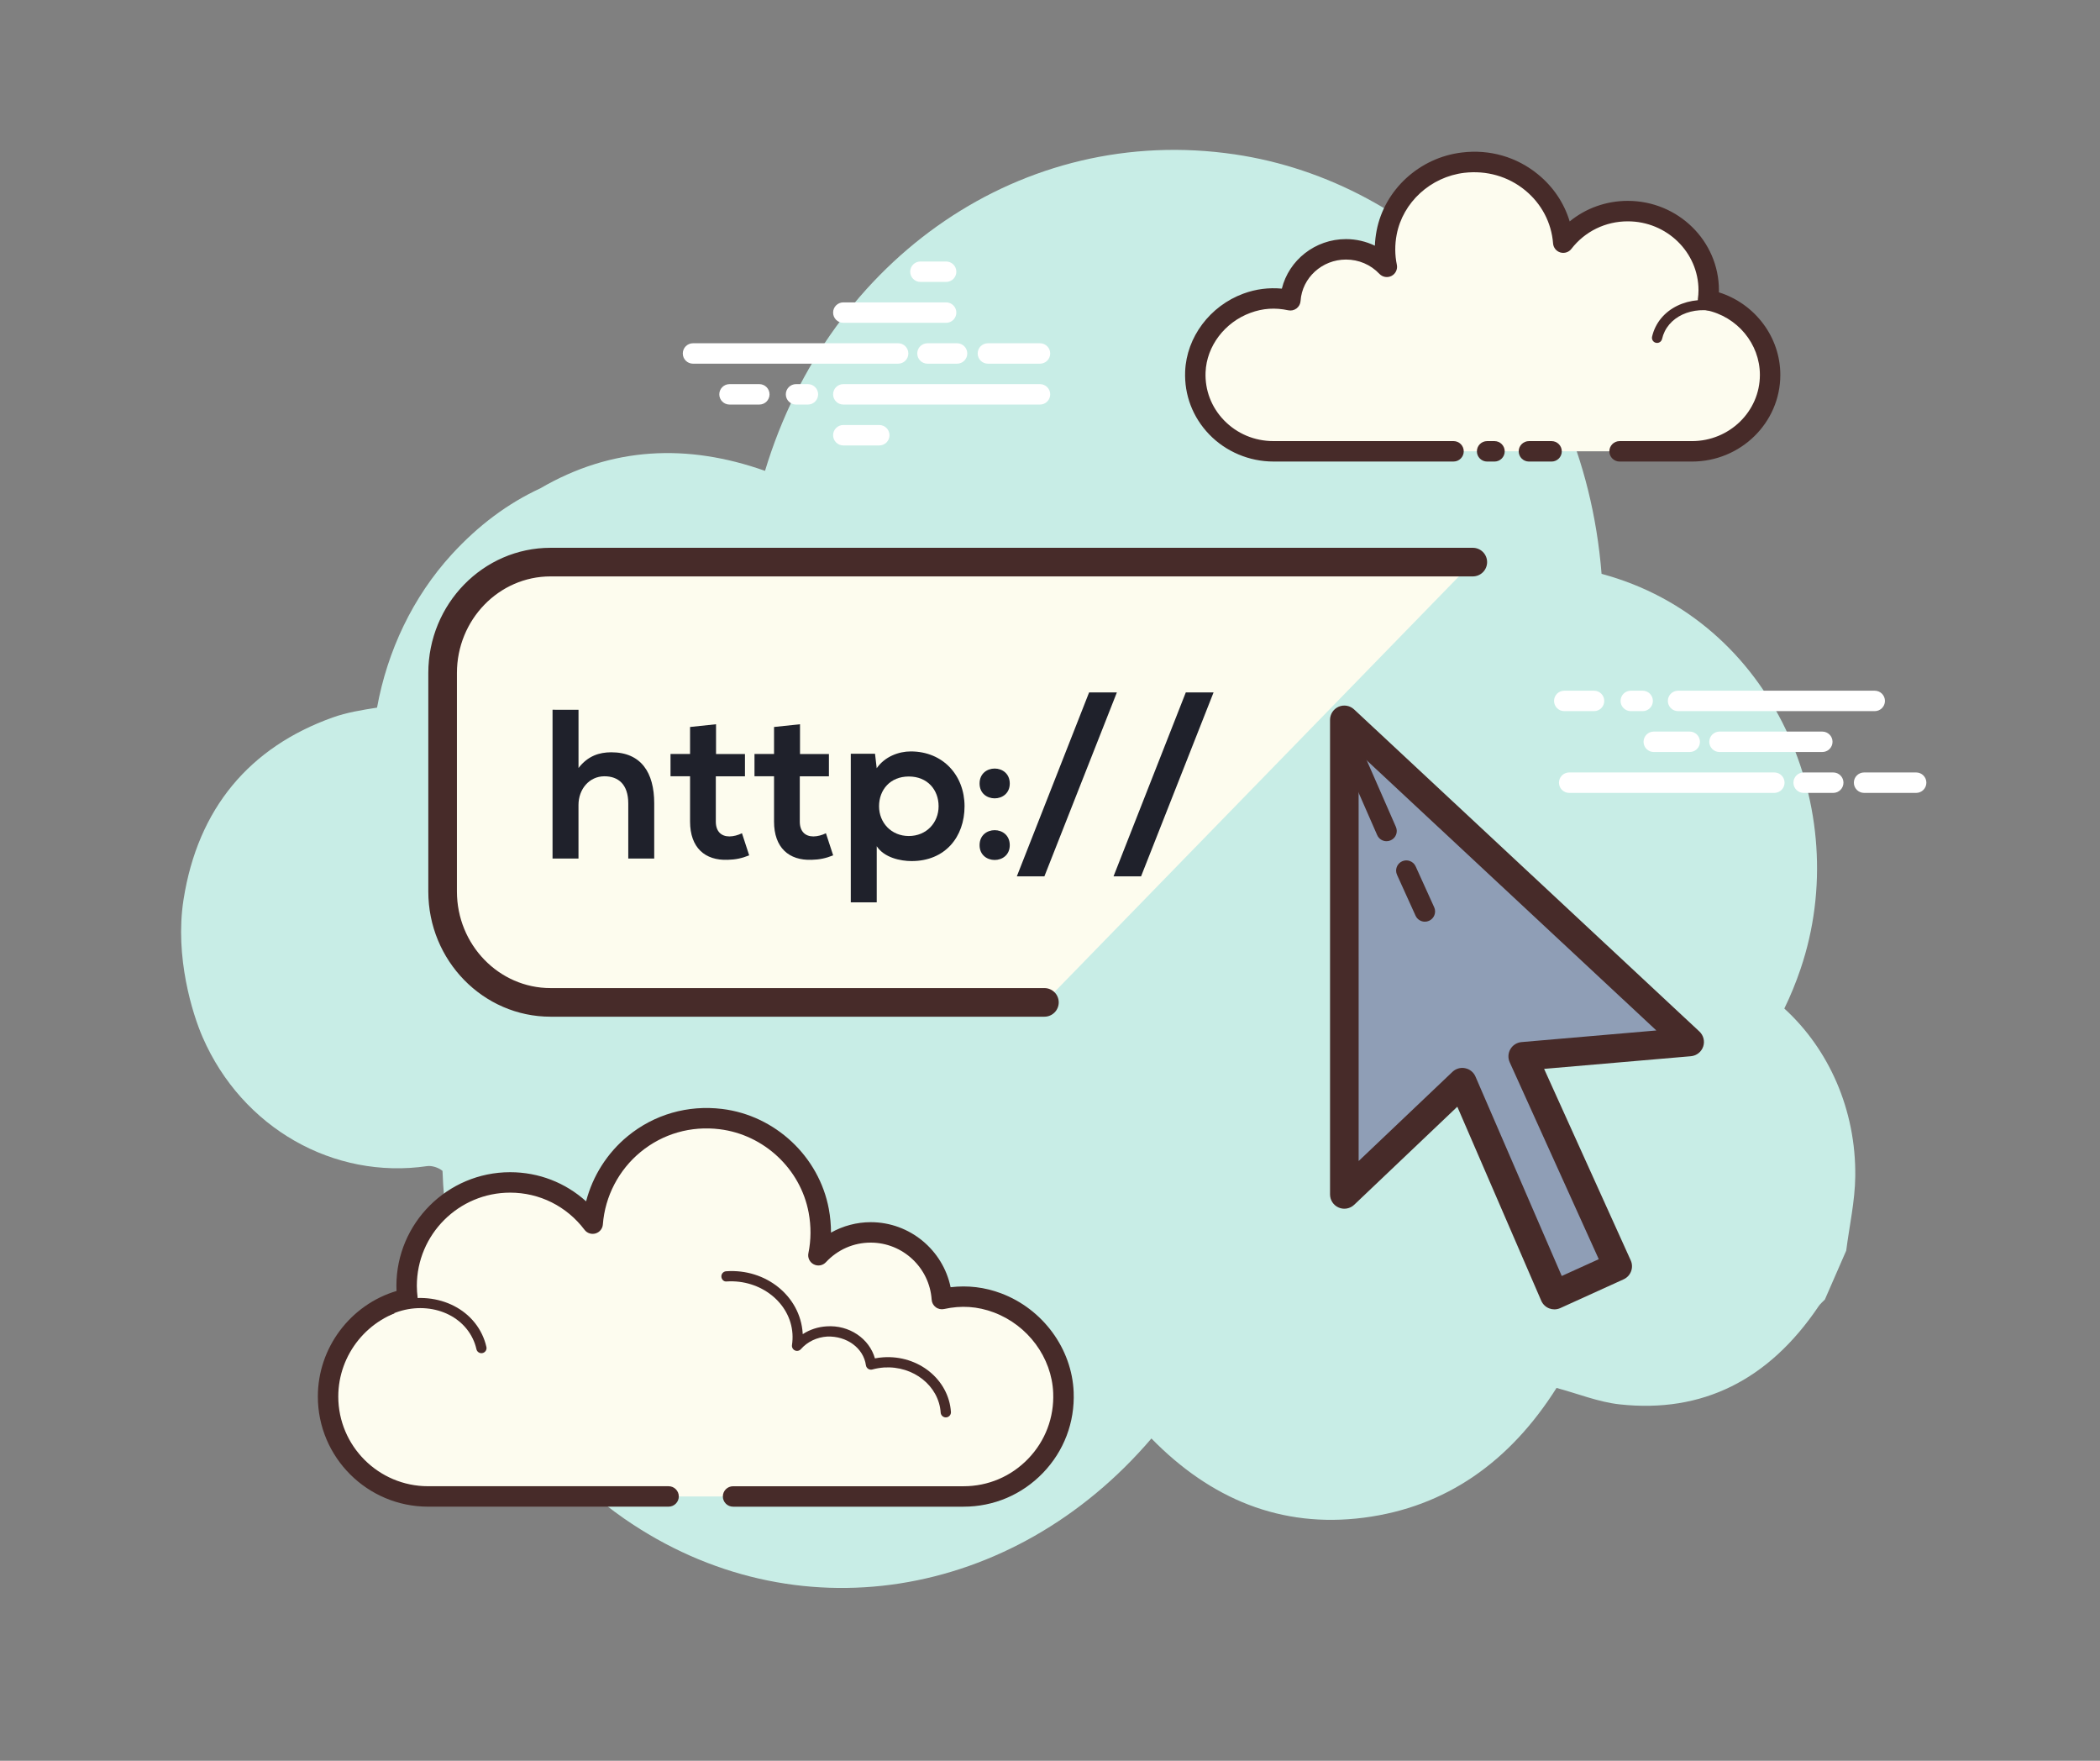 <svg xmlns="http://www.w3.org/2000/svg" xmlns:xlink="http://www.w3.org/1999/xlink" width="940" zoomAndPan="magnify" viewBox="0 0 705 591" height="788" preserveAspectRatio="xMidYMid meet" version="1.0"><rect x="0" y="0" width="705" height="591" fill="#808080" stroke="none"/><path fill="#c8ede6" d="M 599.023 338.512 C 601.086 334.285 602.91 329.84 604.488 325.184 C 622.566 271.879 595.23 208.027 537.668 192.613 C 531.449 114.523 476.527 60.949 414.496 51.809 C 343.504 41.348 278.469 86.414 256.828 158.039 C 230.746 148.805 205.328 149.93 181.375 163.918 C 170.508 168.938 160.566 176.348 151.648 186.094 C 138.559 200.406 130.043 218.469 126.578 237.512 C 121.441 238.32 116.395 239.129 111.637 240.832 C 83.902 250.773 66.402 271.227 61.602 302.043 C 58.617 321.23 64.645 340.371 68.008 348.102 C 81.293 378.664 112.098 395.984 143.398 391.402 C 144.957 391.176 147.223 391.875 148.559 393 C 150.215 441.844 173.949 485.039 209.551 509.715 C 266.68 549.312 340.18 537.117 386.547 482.82 C 406.418 503.125 430.062 512.988 457.84 509.406 C 485.457 505.848 506.906 490.617 522.551 465.855 C 529.781 467.797 536.633 470.594 543.719 471.367 C 571.469 474.402 593.816 463.246 610.531 438.441 C 611.102 437.59 611.926 436.938 612.633 436.191 C 615.023 430.715 617.41 425.242 619.801 419.77 C 620.863 411.461 622.746 403.145 622.84 394.852 C 623.109 372.516 613.973 352.156 599.023 338.512 Z M 599.023 338.512 " fill-opacity="1" fill-rule="nonzero"/><path fill="#fdfcef" d="M 224.449 502.273 C 224.449 502.273 144.188 502.273 143.699 502.273 C 125.164 502.273 110.141 487.258 110.141 468.734 C 110.141 452.578 121.578 439.094 136.809 435.918 C 136.629 434.504 136.512 433.07 136.512 431.609 C 136.512 412.43 152.074 396.875 171.27 396.875 C 182.605 396.875 192.645 402.324 198.988 410.711 C 200.605 389.359 219.699 372.887 242.031 375.617 C 258.363 377.613 271.871 390.23 274.875 406.391 C 275.836 411.578 275.742 416.605 274.781 421.324 C 279.16 416.613 285.395 413.648 292.336 413.648 C 305.035 413.648 315.41 423.535 316.227 436.02 C 321.992 434.742 328.27 434.824 334.879 437.309 C 347.512 442.051 356.504 453.93 357.035 467.402 C 357.781 486.535 342.48 502.285 323.496 502.285 C 322.055 502.285 316.988 502.285 315.82 502.285 L 246.133 502.285 " fill-opacity="1" fill-rule="nonzero"/><path fill="#472b29" d="M 143.699 505.703 L 224.449 505.703 C 226.344 505.703 227.883 504.168 227.883 502.273 C 227.883 500.379 226.344 498.844 224.449 498.844 L 143.699 498.844 C 127.086 498.844 113.566 485.336 113.566 468.734 C 113.566 454.562 123.633 442.164 137.5 439.27 C 139.25 438.906 140.426 437.262 140.203 435.484 C 140.047 434.207 139.938 432.918 139.938 431.609 C 139.938 414.34 153.992 400.305 171.258 400.305 C 181.129 400.305 190.238 404.855 196.234 412.777 C 197.09 413.918 198.555 414.402 199.941 414 C 201.309 413.594 202.289 412.395 202.391 410.973 C 203.105 401.527 207.738 392.648 215.094 386.629 C 222.527 380.535 231.953 377.832 241.594 379.02 C 256.465 380.844 268.754 392.348 271.477 407.016 C 272.328 411.59 272.301 416.172 271.391 420.641 C 271.086 422.148 271.812 423.672 273.188 424.371 C 274.562 425.086 276.23 424.781 277.273 423.656 C 281.219 419.418 286.562 417.078 292.309 417.078 C 303.078 417.078 312.066 425.504 312.773 436.246 C 312.844 437.246 313.336 438.16 314.141 438.758 C 314.941 439.367 315.98 439.578 316.941 439.367 C 322.715 438.098 328.18 438.461 333.645 440.512 C 345.102 444.812 353.105 455.668 353.574 467.527 C 353.898 475.809 350.918 483.648 345.191 489.602 C 339.461 495.562 331.742 498.852 323.469 498.852 L 246.105 498.852 C 244.207 498.852 242.672 500.387 242.672 502.281 C 242.672 504.172 244.207 505.711 246.105 505.711 L 323.484 505.711 C 333.637 505.711 343.105 501.676 350.148 494.363 C 357.184 487.051 360.844 477.426 360.445 467.266 C 359.875 452.684 350.078 439.352 336.074 434.098 C 330.582 432.035 324.91 431.367 319.129 432.047 C 316.543 419.547 305.414 410.219 292.32 410.219 C 287.625 410.219 283.027 411.453 278.977 413.719 C 278.977 411.07 278.734 408.422 278.246 405.766 C 274.973 388.191 260.254 374.395 242.445 372.215 C 230.918 370.809 219.652 374.039 210.754 381.324 C 203.867 386.969 198.973 394.707 196.762 403.227 C 189.812 396.945 180.84 393.445 171.266 393.445 C 150.207 393.445 133.078 410.57 133.078 431.609 C 133.078 432.176 133.094 432.746 133.125 433.309 C 117.652 437.926 106.707 452.352 106.707 468.734 C 106.703 489.129 123.297 505.703 143.699 505.703 Z M 143.699 505.703 " fill-opacity="1" fill-rule="nonzero"/><path fill="#fdfcef" d="M 243.898 428.406 C 256.312 427.59 267 436.156 267.766 447.539 C 267.859 448.949 267.797 450.344 267.594 451.695 C 269.988 448.992 273.531 447.16 277.602 446.891 C 285.051 446.406 291.484 451.316 292.418 458.004 C 293.77 457.637 295.184 457.387 296.648 457.293 C 307.508 456.578 316.859 464.078 317.531 474.039 " fill-opacity="1" fill-rule="nonzero"/><path fill="#472b29" d="M 317.523 475.746 C 317.566 475.746 317.605 475.746 317.641 475.738 C 318.59 475.676 319.301 474.859 319.242 473.914 C 318.508 463.027 308.34 454.781 296.531 455.57 C 295.59 455.633 294.656 455.75 293.723 455.934 C 291.84 449.293 285.098 444.648 277.477 445.184 C 274.562 445.371 271.828 446.273 269.488 447.805 C 269.488 447.676 269.473 447.551 269.465 447.422 C 268.645 435.105 257.199 425.742 243.777 426.695 C 242.828 426.758 242.113 427.574 242.176 428.52 C 242.238 429.469 243.027 430.27 244.004 430.113 C 255.336 429.395 265.34 437.227 266.039 447.652 C 266.121 448.918 266.066 450.191 265.883 451.449 C 265.766 452.195 266.164 452.938 266.852 453.258 C 267.539 453.582 268.355 453.41 268.863 452.84 C 271.078 450.336 274.219 448.832 277.699 448.609 C 284.227 448.375 289.883 452.422 290.699 458.238 C 290.77 458.727 291.043 459.164 291.457 459.441 C 291.867 459.707 292.371 459.789 292.855 459.66 C 294.141 459.309 295.445 459.09 296.75 458.992 C 306.637 458.363 315.195 465.141 315.801 474.148 C 315.875 475.055 316.633 475.746 317.523 475.746 Z M 317.523 475.746 " fill-opacity="1" fill-rule="nonzero"/><path fill="#fdfcef" d="M 130.105 439.848 C 141.77 434.352 155.262 438.242 160.238 448.539 C 160.855 449.816 161.316 451.141 161.617 452.477 " fill-opacity="1" fill-rule="nonzero"/><path fill="#472b29" d="M 161.617 454.191 C 161.742 454.191 161.871 454.18 162.004 454.148 C 162.922 453.938 163.508 453.02 163.293 452.094 C 162.957 450.605 162.449 449.156 161.789 447.793 C 156.414 436.672 141.867 432.43 129.379 438.289 C 128.52 438.703 128.148 439.719 128.555 440.574 C 128.961 441.438 129.988 441.781 130.84 441.398 C 141.648 436.293 154.141 439.84 158.699 449.281 C 159.25 450.41 159.668 451.613 159.949 452.855 C 160.129 453.656 160.836 454.191 161.617 454.191 Z M 161.617 454.191 " fill-opacity="1" fill-rule="nonzero"/><path fill="#ffffff" d="M 301.516 122.07 L 232.652 122.07 C 230.758 122.07 229.223 120.535 229.223 118.641 C 229.223 116.746 230.758 115.211 232.652 115.211 L 301.516 115.211 C 303.41 115.211 304.945 116.746 304.945 118.641 C 304.945 120.535 303.414 122.07 301.516 122.07 Z M 324.727 118.641 C 324.727 116.746 323.188 115.211 321.293 115.211 L 311.367 115.211 C 309.473 115.211 307.934 116.746 307.934 118.641 C 307.934 120.535 309.473 122.07 311.367 122.07 L 321.293 122.07 C 323.195 122.07 324.727 120.535 324.727 118.641 Z M 352.566 118.641 C 352.566 116.746 351.027 115.211 349.133 115.211 L 331.652 115.211 C 329.758 115.211 328.219 116.746 328.219 118.641 C 328.219 120.535 329.758 122.07 331.652 122.07 L 349.133 122.07 C 351.035 122.07 352.566 120.535 352.566 118.641 Z M 352.566 132.359 C 352.566 130.469 351.027 128.93 349.133 128.93 L 283.113 128.93 C 281.219 128.93 279.684 130.469 279.684 132.359 C 279.684 134.254 281.219 135.789 283.113 135.789 L 349.133 135.789 C 351.035 135.789 352.566 134.254 352.566 132.359 Z M 274.656 132.359 C 274.656 130.469 273.117 128.93 271.223 128.93 L 267.242 128.93 C 265.348 128.93 263.809 130.469 263.809 132.359 C 263.809 134.254 265.348 135.789 267.242 135.789 L 271.223 135.789 C 273.117 135.789 274.656 134.254 274.656 132.359 Z M 258.344 132.359 C 258.344 130.469 256.809 128.93 254.91 128.93 L 244.91 128.93 C 243.016 128.93 241.477 130.469 241.477 132.359 C 241.477 134.254 243.016 135.789 244.91 135.789 L 254.91 135.789 C 256.809 135.789 258.344 134.254 258.344 132.359 Z M 321.059 104.922 C 321.059 103.027 319.523 101.492 317.629 101.492 L 283.113 101.492 C 281.219 101.492 279.684 103.027 279.684 104.922 C 279.684 106.812 281.219 108.352 283.113 108.352 L 317.629 108.352 C 319.527 108.352 321.059 106.812 321.059 104.922 Z M 321.059 91.199 C 321.059 89.309 319.523 87.77 317.629 87.77 L 308.996 87.77 C 307.102 87.77 305.566 89.309 305.566 91.199 C 305.566 93.094 307.102 94.629 308.996 94.629 L 317.629 94.629 C 319.527 94.629 321.059 93.094 321.059 91.199 Z M 298.617 146.082 C 298.617 144.188 297.078 142.652 295.184 142.652 L 283.113 142.652 C 281.219 142.652 279.684 144.188 279.684 146.082 C 279.684 147.973 281.219 149.512 283.113 149.512 L 295.184 149.512 C 297.086 149.512 298.617 147.973 298.617 146.082 Z M 595.66 266.133 L 526.801 266.133 C 524.906 266.133 523.367 264.594 523.367 262.699 C 523.367 260.809 524.906 259.27 526.801 259.27 L 595.668 259.27 C 597.562 259.27 599.102 260.809 599.102 262.699 C 599.102 264.594 597.562 266.133 595.66 266.133 Z M 618.875 262.699 C 618.875 260.809 617.336 259.27 615.441 259.27 L 605.512 259.27 C 603.617 259.27 602.082 260.809 602.082 262.699 C 602.082 264.594 603.617 266.133 605.512 266.133 L 615.441 266.133 C 617.344 266.133 618.875 264.594 618.875 262.699 Z M 646.711 262.699 C 646.711 260.809 645.176 259.27 643.281 259.27 L 625.801 259.27 C 623.906 259.27 622.367 260.809 622.367 262.699 C 622.367 264.594 623.906 266.133 625.801 266.133 L 643.281 266.133 C 645.176 266.133 646.711 264.594 646.711 262.699 Z M 632.805 235.262 C 632.805 233.367 631.266 231.832 629.371 231.832 L 563.352 231.832 C 561.457 231.832 559.922 233.367 559.922 235.262 C 559.922 237.156 561.457 238.691 563.352 238.691 L 629.371 238.691 C 631.266 238.691 632.805 237.156 632.805 235.262 Z M 554.895 235.262 C 554.895 233.367 553.355 231.832 551.461 231.832 L 547.48 231.832 C 545.586 231.832 544.047 233.367 544.047 235.262 C 544.047 237.156 545.586 238.691 547.48 238.691 L 551.461 238.691 C 553.363 238.691 554.895 237.156 554.895 235.262 Z M 538.574 235.262 C 538.574 233.367 537.039 231.832 535.145 231.832 L 525.148 231.832 C 523.254 231.832 521.715 233.367 521.715 235.262 C 521.715 237.156 523.254 238.691 525.148 238.691 L 535.145 238.691 C 537.043 238.691 538.574 237.156 538.574 235.262 Z M 615.207 248.98 C 615.207 247.086 613.668 245.551 611.773 245.551 L 577.262 245.551 C 575.367 245.551 573.828 247.086 573.828 248.98 C 573.828 250.875 575.367 252.41 577.262 252.41 L 611.773 252.41 C 613.668 252.41 615.207 250.875 615.207 248.98 Z M 615.207 235.262 C 615.207 233.367 613.668 231.832 611.773 231.832 L 603.145 231.832 C 601.25 231.832 599.711 233.367 599.711 235.262 C 599.711 237.156 601.25 238.691 603.145 238.691 L 611.773 238.691 C 613.668 238.691 615.207 237.156 615.207 235.262 Z M 570.699 248.98 C 570.699 247.086 569.16 245.551 567.266 245.551 L 555.195 245.551 C 553.301 245.551 551.766 247.086 551.766 248.98 C 551.766 250.875 553.301 252.41 555.195 252.41 L 567.266 252.41 C 569.168 252.41 570.699 250.875 570.699 248.98 Z M 570.699 248.98 " fill-opacity="1" fill-rule="nonzero"/><path fill="#fdfcef" d="M 543.719 151.48 C 556.645 151.48 567.863 151.48 568.02 151.48 C 582.508 151.48 594.254 139.996 594.254 125.832 C 594.254 113.469 585.316 103.156 573.418 100.723 C 573.555 99.637 573.652 98.547 573.652 97.43 C 573.652 82.758 561.484 70.859 546.484 70.859 C 537.629 70.859 529.781 75.023 524.824 81.445 C 523.555 65.113 508.637 52.512 491.184 54.602 C 478.422 56.133 467.863 65.777 465.516 78.141 C 464.758 82.105 464.84 85.953 465.59 89.562 C 462.172 85.961 457.297 83.688 451.871 83.688 C 441.945 83.688 433.836 91.25 433.199 100.797 C 428.688 99.824 423.785 99.887 418.625 101.777 C 408.75 105.402 401.723 114.492 401.309 124.801 C 400.727 139.434 412.684 151.48 427.52 151.48 C 428.648 151.48 432.609 151.48 433.523 151.48 L 487.992 151.48 M 499.25 151.48 L 501.723 151.48 " fill-opacity="1" fill-rule="nonzero"/><path fill="#472b29" d="M 568.02 154.918 L 543.719 154.918 C 541.824 154.918 540.285 153.379 540.285 151.488 C 540.285 149.594 541.824 148.055 543.719 148.055 L 568.02 148.055 C 580.59 148.055 590.82 138.09 590.82 125.836 C 590.82 115.383 583.215 106.23 572.723 104.09 C 570.965 103.727 569.777 102.074 570.004 100.289 C 570.129 99.352 570.211 98.402 570.211 97.43 C 570.211 84.672 559.562 74.289 546.477 74.289 C 538.98 74.289 532.074 77.66 527.527 83.547 C 526.664 84.672 525.188 85.129 523.828 84.738 C 522.469 84.328 521.5 83.133 521.391 81.719 C 520.848 74.723 517.512 68.383 511.992 63.855 C 506.301 59.191 499.051 57.141 491.582 58.004 C 480.281 59.355 470.945 67.898 468.879 78.77 C 468.234 82.168 468.254 85.562 468.941 88.867 C 469.25 90.371 468.527 91.895 467.168 92.605 C 465.816 93.309 464.148 93.039 463.09 91.922 C 460.152 88.828 456.164 87.117 451.867 87.117 C 443.84 87.117 437.141 93.23 436.617 101.023 C 436.551 102.027 436.055 102.93 435.258 103.535 C 434.461 104.133 433.445 104.359 432.473 104.145 C 428.086 103.199 423.938 103.473 419.797 105.004 C 411.133 108.18 405.078 116.191 404.727 124.93 C 404.488 130.941 406.672 136.656 410.871 141.023 C 415.23 145.551 421.145 148.051 427.508 148.051 L 487.973 148.051 C 489.867 148.051 491.402 149.586 491.402 151.48 C 491.402 153.371 489.867 154.91 487.973 154.91 L 427.508 154.91 C 419.371 154.91 411.504 151.582 405.922 145.777 C 400.41 140.043 397.555 132.547 397.871 124.664 C 398.328 113.172 406.191 102.684 417.43 98.555 C 421.617 97.012 425.941 96.469 430.336 96.879 C 432.699 87.305 441.52 80.254 451.859 80.254 C 455.242 80.254 458.566 81.027 461.566 82.469 C 461.629 80.809 461.82 79.148 462.137 77.48 C 464.754 63.699 476.527 52.887 490.766 51.188 C 500.137 50.039 509.199 52.684 516.344 58.535 C 521.48 62.738 525.121 68.199 526.961 74.324 C 532.391 69.879 539.223 67.418 546.469 67.418 C 563.348 67.418 577.07 80.875 577.07 97.414 C 577.07 97.648 577.07 97.883 577.062 98.121 C 589.172 101.93 597.68 113.133 597.68 125.824 C 597.688 141.867 584.383 154.918 568.02 154.918 Z M 501.723 154.918 L 499.25 154.918 C 497.355 154.918 495.816 153.379 495.816 151.488 C 495.816 149.594 497.355 148.055 499.25 148.055 L 501.723 148.055 C 503.617 148.055 505.156 149.594 505.156 151.488 C 505.156 153.379 503.617 154.918 501.723 154.918 Z M 501.723 154.918 " fill-opacity="1" fill-rule="nonzero"/><path fill="#472b29" d="M 556.301 115.102 C 556.18 115.102 556.055 115.086 555.926 115.059 C 554.996 114.855 554.414 113.934 554.625 113.008 C 554.883 111.883 555.273 110.777 555.793 109.723 C 559.941 101.324 571.391 98.219 581.348 102.816 C 582.207 103.211 582.582 104.227 582.184 105.086 C 581.785 105.949 580.762 106.312 579.906 105.922 C 571.66 102.109 562.215 104.496 558.875 111.23 C 558.477 112.043 558.176 112.891 557.984 113.75 C 557.797 114.559 557.09 115.102 556.301 115.102 Z M 520.883 154.918 L 513.285 154.918 C 511.391 154.918 509.852 153.379 509.852 151.488 C 509.852 149.594 511.391 148.055 513.285 148.055 L 520.883 148.055 C 522.777 148.055 524.316 149.594 524.316 151.488 C 524.316 153.379 522.785 154.918 520.883 154.918 Z M 520.883 154.918 " fill-opacity="1" fill-rule="nonzero"/><path fill="#fdfcee" d="M 350.621 336.445 L 184.824 336.445 C 164.898 336.445 148.594 319.695 148.594 299.223 L 148.594 225.898 C 148.594 205.426 164.898 188.676 184.824 188.676 L 494.438 188.676 " fill-opacity="1" fill-rule="nonzero"/><path fill="#472b29" d="M 350.621 341.25 L 184.824 341.25 C 162.203 341.25 143.789 322.398 143.789 299.223 L 143.789 225.898 C 143.789 202.723 162.203 183.867 184.824 183.867 L 494.438 183.867 C 497.094 183.867 499.242 186.012 499.242 188.668 C 499.242 191.324 497.094 193.469 494.438 193.469 L 184.824 193.469 C 167.496 193.469 153.398 208.012 153.398 225.898 L 153.398 299.223 C 153.398 317.094 167.496 331.645 184.824 331.645 L 350.621 331.645 C 353.277 331.645 355.43 333.793 355.43 336.445 C 355.43 339.102 353.273 341.25 350.621 341.25 Z M 350.621 341.25 " fill-opacity="1" fill-rule="nonzero"/><path fill="#8f9eb6" d="M 451.305 241.621 L 567.23 349.734 L 511.203 354.555 L 543.086 425.023 L 521.832 434.676 L 490.922 363.242 L 451.316 400.891 L 451.316 241.621 Z M 451.305 241.621 " fill-opacity="1" fill-rule="nonzero"/><path fill="#472b29" d="M 521.832 439.484 C 521.246 439.484 520.656 439.375 520.102 439.16 C 518.898 438.703 517.93 437.77 517.418 436.582 L 489.242 371.465 L 454.625 404.375 C 453.227 405.703 451.18 406.07 449.422 405.312 C 447.656 404.559 446.512 402.824 446.512 400.895 L 446.512 241.621 C 446.512 239.715 447.645 237.977 449.395 237.215 C 451.145 236.453 453.184 236.805 454.586 238.109 L 570.512 346.223 C 571.898 347.512 572.395 349.508 571.777 351.297 C 571.16 353.09 569.539 354.352 567.645 354.516 L 518.379 358.762 L 547.461 423.047 C 548.551 425.461 547.48 428.301 545.07 429.398 L 523.82 439.051 C 523.191 439.332 522.512 439.484 521.832 439.484 Z M 490.922 358.438 C 491.238 358.438 491.562 358.473 491.883 358.543 C 493.422 358.852 494.711 359.895 495.336 361.34 L 524.301 428.281 L 536.73 422.641 L 506.828 356.539 C 506.184 355.121 506.273 353.48 507.062 352.137 C 507.852 350.789 509.238 349.914 510.797 349.773 L 556.062 345.871 L 456.109 252.672 L 456.117 389.699 L 487.605 359.77 C 488.512 358.906 489.699 358.438 490.922 358.438 Z M 490.922 358.438 " fill-opacity="1" fill-rule="nonzero"/><path fill="#1f212b" d="M 194.215 238.238 L 194.215 257.777 C 197.352 253.707 201.211 252.5 205.207 252.5 C 215.203 252.5 219.629 259.277 219.629 269.617 L 219.629 288.16 L 210.918 288.16 L 210.918 269.684 C 210.918 263.262 207.566 260.555 202.922 260.555 C 197.785 260.555 194.207 264.91 194.207 270.184 L 194.207 288.16 L 185.496 288.16 L 185.496 238.223 Z M 194.215 238.238 " fill-opacity="1" fill-rule="nonzero"/><path fill="#1f212b" d="M 240.383 243.09 L 240.383 253.078 L 250.094 253.078 L 250.094 260.562 L 240.309 260.562 L 240.309 275.754 C 240.309 279.109 242.168 280.742 244.883 280.742 C 246.242 280.742 247.805 280.312 249.09 279.672 L 251.512 287.094 C 249.016 288.098 246.941 288.523 244.305 288.59 C 236.672 288.879 231.664 284.523 231.664 275.75 L 231.664 260.555 L 225.102 260.555 L 225.102 253.07 L 231.664 253.07 L 231.664 244.008 Z M 240.383 243.09 " fill-opacity="1" fill-rule="nonzero"/><path fill="#1f212b" d="M 268.574 243.09 L 268.574 253.078 L 278.281 253.078 L 278.281 260.562 L 268.5 260.562 L 268.5 275.754 C 268.5 279.109 270.359 280.742 273.07 280.742 C 274.43 280.742 275.996 280.312 277.277 279.672 L 279.703 287.094 C 277.203 288.098 275.129 288.523 272.492 288.59 C 264.859 288.879 259.855 284.523 259.855 275.75 L 259.855 260.555 L 253.293 260.555 L 253.293 253.07 L 259.855 253.07 L 259.855 244.008 Z M 268.574 243.09 " fill-opacity="1" fill-rule="nonzero"/><path fill="#1f212b" d="M 285.621 302.852 L 285.621 253 L 293.758 253 L 294.324 257.852 C 297.039 253.926 301.746 252.211 305.75 252.211 C 316.598 252.211 323.812 260.273 323.812 270.617 C 323.812 280.895 317.316 289.016 306.039 289.016 C 302.324 289.016 296.832 287.879 294.332 284.027 L 294.332 302.859 L 285.621 302.859 Z M 315.102 270.617 C 315.102 265.121 311.387 260.629 305.105 260.629 C 298.824 260.629 295.109 265.121 295.109 270.617 C 295.109 276.105 299.18 280.605 305.105 280.605 C 311.031 280.605 315.102 276.113 315.102 270.617 Z M 315.102 270.617 " fill-opacity="1" fill-rule="nonzero"/><path fill="#1f212b" d="M 338.992 262.988 C 338.992 269.621 328.859 269.621 328.859 262.988 C 328.859 256.285 338.992 256.285 338.992 262.988 Z M 338.992 283.672 C 338.992 290.305 328.859 290.305 328.859 283.672 C 328.859 276.969 338.992 276.969 338.992 283.672 Z M 338.992 283.672 " fill-opacity="1" fill-rule="nonzero"/><path fill="#1f212b" d="M 374.953 232.402 L 350.617 294.141 L 341.367 294.141 L 365.629 232.402 Z M 374.953 232.402 " fill-opacity="1" fill-rule="nonzero"/><path fill="#1f212b" d="M 407.414 232.402 L 383.074 294.141 L 373.828 294.141 L 398.09 232.402 Z M 407.414 232.402 " fill-opacity="1" fill-rule="nonzero"/><path fill="#472b29" d="M 465.48 282.348 C 464.156 282.348 462.898 281.578 462.336 280.289 L 447.312 245.988 C 446.551 244.254 447.34 242.23 449.086 241.477 C 450.816 240.734 452.848 241.512 453.602 243.246 L 468.625 277.547 C 469.387 279.281 468.598 281.305 466.852 282.059 C 466.406 282.258 465.941 282.348 465.48 282.348 Z M 465.48 282.348 " fill-opacity="1" fill-rule="nonzero"/><path fill="#472b29" d="M 478.352 309.363 C 477.047 309.363 475.797 308.613 475.223 307.348 L 469 293.625 C 468.219 291.902 468.988 289.867 470.711 289.09 C 472.434 288.309 474.473 289.078 475.258 290.801 L 481.477 304.52 C 482.258 306.242 481.488 308.277 479.766 309.055 C 479.309 309.262 478.828 309.363 478.352 309.363 Z M 478.352 309.363 " fill-opacity="1" fill-rule="nonzero"/></svg>